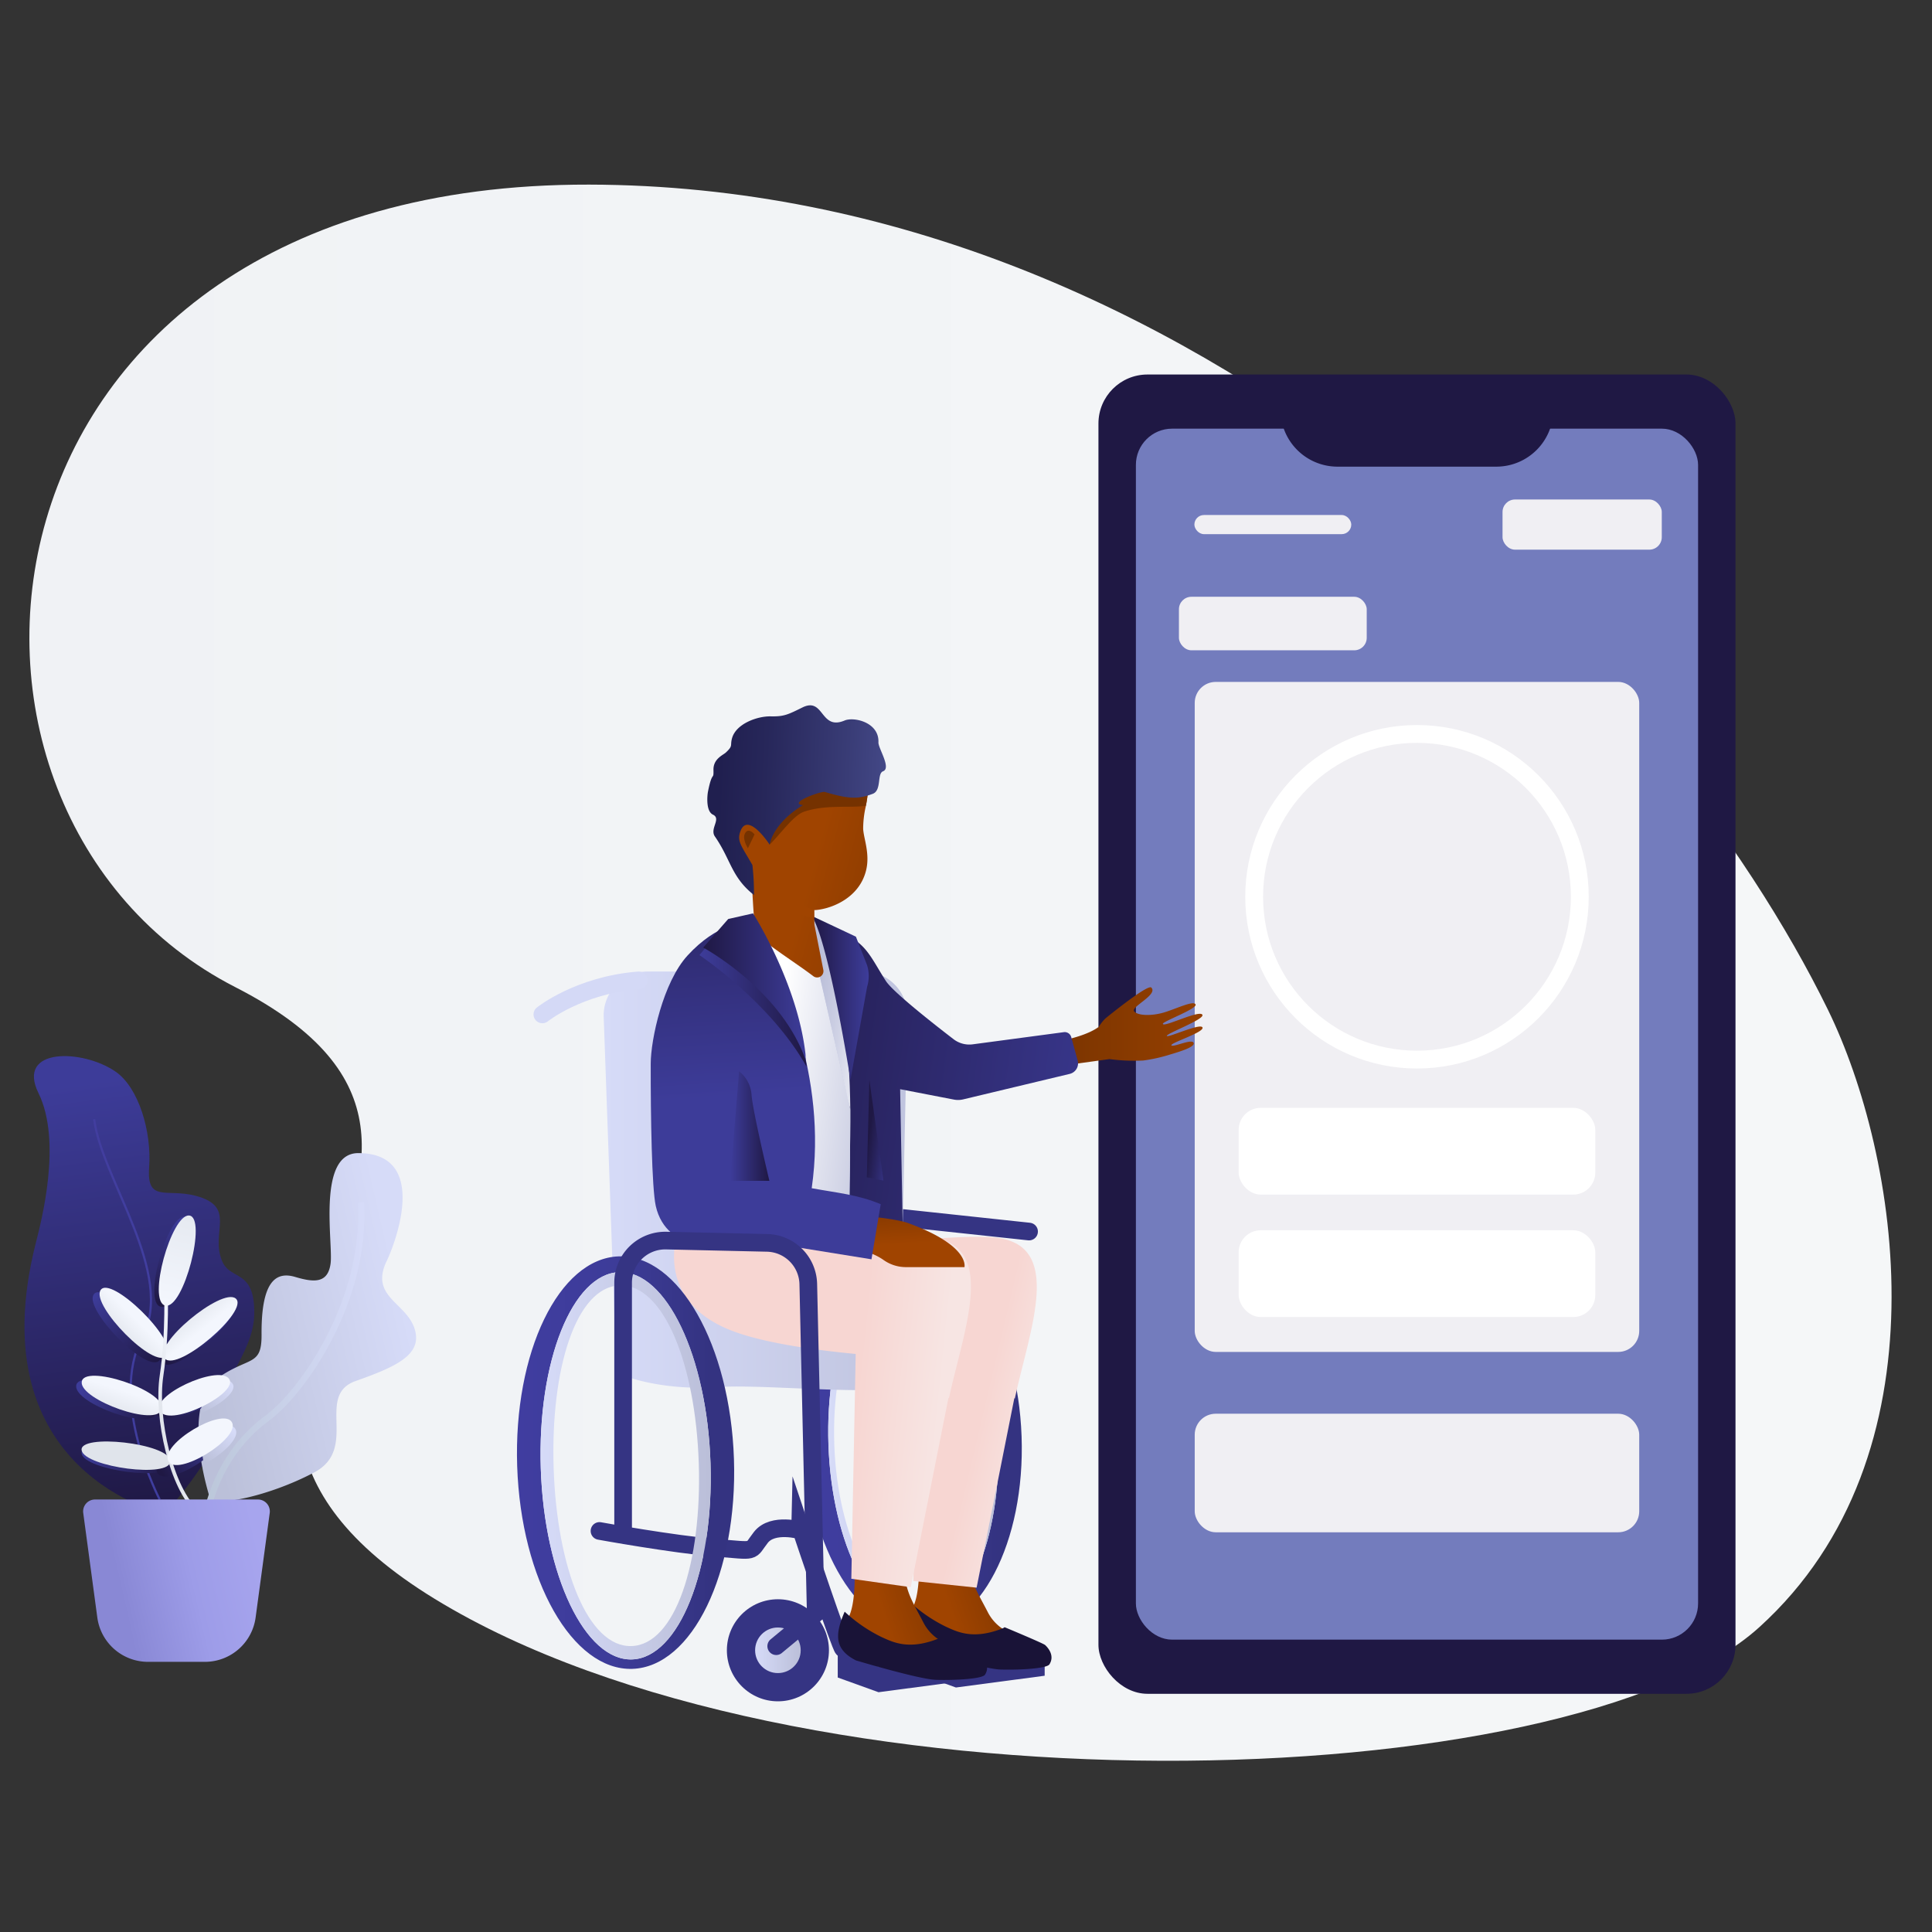 <svg xmlns="http://www.w3.org/2000/svg" xmlns:xlink="http://www.w3.org/1999/xlink" viewBox="0 0 650 650"><rect x="0" y="0" width="650" height="650" fill="#333333" stroke="none"/><defs><style>.cls-1{fill:url(#Безымянный_градиент_263);}.cls-2{fill:url(#Безымянный_градиент_5);}.cls-18,.cls-27,.cls-3,.cls-34,.cls-36,.cls-5{fill:none;stroke-miterlimit:10;}.cls-3{stroke-width:0.73px;stroke:url(#Безымянный_градиент_10);}.cls-4{fill:url(#Безымянный_градиент_17);}.cls-5{stroke-width:2.1px;stroke:url(#Безымянный_градиент_164);}.cls-6{fill:url(#Безымянный_градиент_5-2);}.cls-7{fill:url(#Безымянный_градиент_5-3);}.cls-8{fill:url(#Безымянный_градиент_5-4);}.cls-9{fill:url(#Безымянный_градиент_5-5);}.cls-10{fill:url(#Безымянный_градиент_5-6);}.cls-11{fill:url(#Безымянный_градиент_5-7);}.cls-12{fill:url(#Безымянный_градиент_18);}.cls-13{fill:url(#Безымянный_градиент_33);}.cls-14{fill:url(#Безымянный_градиент_33-2);}.cls-15{fill:url(#Безымянный_градиент_33-3);}.cls-16{fill:url(#Безымянный_градиент_17-2);}.cls-17{fill:url(#Безымянный_градиент_33-4);}.cls-18{stroke-width:1.22px;stroke:url(#Безымянный_градиент_33-5);}.cls-19{fill:url(#Безымянный_градиент_33-6);}.cls-20{fill:url(#Безымянный_градиент_17-3);}.cls-21{fill:url(#Безымянный_градиент_33-7);}.cls-22{fill:url(#Безымянный_градиент_11);}.cls-23{fill:url(#Безымянный_градиент_16);}.cls-24{fill:#1f1844;}.cls-25{fill:#737cbd;}.cls-26{fill:#f0eff3;}.cls-27{stroke:#fff;stroke-width:6px;}.cls-28{fill:#fff;}.cls-29{fill:#353483;}.cls-30{fill:url(#Безымянный_градиент_40);}.cls-31{fill:url(#Безымянный_градиент_170);}.cls-32{fill:url(#Безымянный_градиент_123);}.cls-33{fill:#191337;}.cls-34{stroke:#353483;}.cls-34,.cls-36{stroke-linecap:round;stroke-width:5.94px;}.cls-35{fill:url(#Безымянный_градиент_170-2);}.cls-36{stroke:#d4d9f6;}.cls-37{fill:url(#Безымянный_градиент_170-3);}.cls-38{fill:url(#Безымянный_градиент_7);}.cls-39{fill:url(#Безымянный_градиент_123-2);}.cls-40{fill:url(#Безымянный_градиент_9);}.cls-41{fill:url(#Безымянный_градиент_123-3);}.cls-42{fill:url(#Безымянный_градиент_18-2);}.cls-43{fill:url(#Безымянный_градиент_271);}.cls-44{fill:url(#Безымянный_градиент_269);}.cls-45{fill:url(#Безымянный_градиент_123-4);}.cls-46{fill:url(#Безымянный_градиент_5-8);}.cls-47{fill:url(#Безымянный_градиент_18-3);}.cls-48{fill:url(#Безымянный_градиент_123-5);}.cls-49{fill:url(#Безымянный_градиент_48);}.cls-50{fill:url(#Безымянный_градиент_123-6);}.cls-51{fill:url(#Безымянный_градиент_5-9);}.cls-52{fill:url(#Безымянный_градиент_18-4);}.cls-53{fill:#464b8b;}.cls-54{fill:url(#Безымянный_градиент_5-10);}.cls-55{fill:url(#Безымянный_градиент_18-5);}.cls-56{fill:url(#Безымянный_градиент_40-2);}.cls-57{fill:url(#Безымянный_градиент_170-4);}.cls-58{fill:url(#Безымянный_градиент_140);}.cls-59{fill:url(#Безымянный_градиент_139);}</style><linearGradient id="Безымянный_градиент_263" x1="9.89" y1="327.25" x2="636.4" y2="327.25" gradientUnits="userSpaceOnUse"><stop offset="0" stop-color="#f0f2f5"/><stop offset="0.99" stop-color="#f5f7f8"/></linearGradient><linearGradient id="Безымянный_градиент_5" x1="55.15" y1="508.32" x2="35.86" y2="361.96" gradientUnits="userSpaceOnUse"><stop offset="0" stop-color="#1f1844"/><stop offset="0.99" stop-color="#3d3c99"/></linearGradient><linearGradient id="Безымянный_градиент_10" x1="54.17" y1="504.55" x2="37.21" y2="375.81" gradientUnits="userSpaceOnUse"><stop offset="0" stop-color="#3f3d9e"/><stop offset="0.99" stop-color="#423e9f"/></linearGradient><linearGradient id="Безымянный_градиент_17" x1="64.06" y1="454.48" x2="135.63" y2="438.04" gradientUnits="userSpaceOnUse"><stop offset="0.01" stop-color="#bbc0d9"/><stop offset="1" stop-color="#d6dbf8"/></linearGradient><linearGradient id="Безымянный_градиент_164" x1="120.78" y1="875.89" x2="175.54" y2="885.92" gradientTransform="translate(-206.96 -373.52) rotate(-10.18)" gradientUnits="userSpaceOnUse"><stop offset="0" stop-color="#bac6d8"/><stop offset="0.99" stop-color="#d6dbf8"/></linearGradient><linearGradient id="Безымянный_градиент_5-2" x1="53.78" y1="457.48" x2="31.84" y2="435.92" xlink:href="#Безымянный_градиент_5"/><linearGradient id="Безымянный_градиент_5-3" x1="53.09" y1="475.6" x2="27.55" y2="466.71" xlink:href="#Безымянный_градиент_5"/><linearGradient id="Безымянный_градиент_5-4" x1="54.99" y1="457.43" x2="78.22" y2="439.15" xlink:href="#Безымянный_градиент_5"/><linearGradient id="Безымянный_градиент_5-5" x1="53.3" y1="475.64" x2="75.84" y2="464.84" xlink:href="#Безымянный_градиент_5"/><linearGradient id="Безымянный_градиент_5-6" x1="57.32" y1="492.6" x2="27.31" y2="489.01" xlink:href="#Безымянный_градиент_5"/><linearGradient id="Безымянный_градиент_5-7" x1="53.99" y1="494.71" x2="74.5" y2="482.18" xlink:href="#Безымянный_градиент_5"/><linearGradient id="Безымянный_градиент_18" x1="61.68" y1="410.15" x2="54.67" y2="438.84" gradientUnits="userSpaceOnUse"><stop offset="0.01" stop-color="#3d3c99"/><stop offset="1" stop-color="#1f1844"/></linearGradient><linearGradient id="Безымянный_градиент_33" x1="-378.1" y1="2412.55" x2="-368.83" y2="2412.55" gradientTransform="translate(-1411.78 -1513.42) rotate(-45.37)" gradientUnits="userSpaceOnUse"><stop offset="0" stop-color="#e0e4eb"/><stop offset="0.99" stop-color="#f3f6fd"/></linearGradient><linearGradient id="Безымянный_градиент_33-2" x1="-1312.35" y1="3316.9" x2="-1302.99" y2="3316.9" gradientTransform="translate(-2719.04 -1785.87) rotate(-72.22)" xlink:href="#Безымянный_градиент_33"/><linearGradient id="Безымянный_градиент_33-3" x1="-1313.62" y1="-1375.2" x2="-1304.34" y2="-1375.2" gradientTransform="matrix(0.63, 0.78, -0.78, 0.63, -178.19, 2327.55)" xlink:href="#Безымянный_градиент_33"/><linearGradient id="Безымянный_градиент_17-2" x1="66.78" y1="474.68" x2="76.45" y2="464.75" xlink:href="#Безымянный_градиент_17"/><linearGradient id="Безымянный_градиент_33-4" x1="-1686.67" y1="-1798.35" x2="-1677.16" y2="-1798.35" gradientTransform="matrix(0.5, 0.87, -0.77, 0.45, -477.27, 2723.75)" xlink:href="#Безымянный_градиент_33"/><linearGradient id="Безымянный_градиент_33-5" x1="108.91" y1="1031.44" x2="122.57" y2="1031.44" gradientTransform="translate(-292.68 -505.49) rotate(-13.38)" xlink:href="#Безымянный_градиент_33"/><linearGradient id="Безымянный_градиент_33-6" x1="-1884.11" y1="3561.65" x2="-1874.39" y2="3561.65" gradientTransform="matrix(0.04, -0.93, 1, 0.04, -3459.99, -1409.96)" xlink:href="#Безымянный_градиент_33"/><linearGradient id="Безымянный_градиент_17-3" x1="67" y1="490.25" x2="76.65" y2="479.55" xlink:href="#Безымянный_градиент_17"/><linearGradient id="Безымянный_градиент_33-7" x1="-2068.29" y1="-2223.92" x2="-2057.77" y2="-2223.92" gradientTransform="matrix(0.35, 0.94, -0.74, 0.28, -865.11, 3028.3)" xlink:href="#Безымянный_градиент_33"/><linearGradient id="Безымянный_градиент_11" x1="63.19" y1="409.74" x2="56.17" y2="438.43" gradientUnits="userSpaceOnUse"><stop offset="0" stop-color="#e6eaf1"/><stop offset="0.99" stop-color="#f3f6fd"/></linearGradient><linearGradient id="Безымянный_градиент_16" x1="34.5" y1="535.63" x2="87.97" y2="523.34" gradientUnits="userSpaceOnUse"><stop offset="0.11" stop-color="#8988d5"/><stop offset="0.56" stop-color="#9d9ce8"/><stop offset="1" stop-color="#a7a5ee"/></linearGradient><linearGradient id="Безымянный_градиент_40" x1="-4642.95" y1="484.35" x2="-4569.87" y2="484.35" gradientTransform="matrix(-1, 0, 0, 1, -4299.17, 0)" gradientUnits="userSpaceOnUse"><stop offset="0.11" stop-color="#343381"/><stop offset="0.56" stop-color="#3d3c99"/><stop offset="1" stop-color="#403da0"/></linearGradient><linearGradient id="Безымянный_градиент_170" x1="-4635.08" y1="485.33" x2="-4577.82" y2="485.33" gradientTransform="matrix(-1, 0, 0, 1, -4299.17, 0)" gradientUnits="userSpaceOnUse"><stop offset="0.01" stop-color="#bbbfd9"/><stop offset="1" stop-color="#d6dbf8"/></linearGradient><linearGradient id="Безымянный_градиент_123" x1="-4662.29" y1="1411.36" x2="-4631.93" y2="1411.36" gradientTransform="matrix(-0.95, 0.32, 0.32, 0.95, -4533.28, 680.13)" gradientUnits="userSpaceOnUse"><stop offset="0" stop-color="#753200"/><stop offset="1" stop-color="#a04400"/></linearGradient><linearGradient id="Безымянный_градиент_170-2" x1="-4627.88" y1="397.29" x2="-4502.27" y2="397.29" xlink:href="#Безымянный_градиент_170"/><linearGradient id="Безымянный_градиент_170-3" x1="-4568.56" y1="555.22" x2="-4553.22" y2="555.22" xlink:href="#Безымянный_градиент_170"/><linearGradient id="Безымянный_градиент_7" x1="-4650.16" y1="481.1" x2="-4629.16" y2="476.14" gradientTransform="matrix(-1, 0, 0, 1, -4299.17, 0)" gradientUnits="userSpaceOnUse"><stop offset="0.05" stop-color="#f7e5e3"/><stop offset="1" stop-color="#f7d6d2"/></linearGradient><linearGradient id="Безымянный_градиент_123-2" x1="-4640.65" y1="1407.75" x2="-4610.28" y2="1407.75" xlink:href="#Безымянный_градиент_123"/><linearGradient id="Безымянный_градиент_9" x1="-4616.63" y1="475.35" x2="-4586.92" y2="472.23" xlink:href="#Безымянный_градиент_7"/><linearGradient id="Безымянный_градиент_123-3" x1="345.34" y1="345.9" x2="424.13" y2="345.9" gradientTransform="matrix(1, 0, 0, 1, 0, 0)" xlink:href="#Безымянный_градиент_123"/><linearGradient id="Безымянный_градиент_18-2" x1="-4690.94" y1="378.37" x2="-4537.49" y2="357.27" gradientTransform="matrix(-1, 0, 0, 1, -4299.17, 0)" xlink:href="#Безымянный_градиент_18"/><linearGradient id="Безымянный_градиент_271" x1="-4605.89" y1="367.78" x2="-4558.95" y2="361.33" gradientTransform="matrix(-1, 0, 0, 1, -4299.17, 0)" gradientUnits="userSpaceOnUse"><stop offset="0.01" stop-color="#bbbfd9"/><stop offset="0.29" stop-color="#cacde2"/><stop offset="0.84" stop-color="#f2f3f8"/><stop offset="1" stop-color="#fff"/></linearGradient><linearGradient id="Безымянный_градиент_269" x1="-4597.04" y1="343.55" x2="-4573.12" y2="340.26" gradientTransform="matrix(-1, 0, 0, 1, -4299.17, 0)" gradientUnits="userSpaceOnUse"><stop offset="0" stop-color="#fff"/><stop offset="0.16" stop-color="#f2f3f8"/><stop offset="0.71" stop-color="#cacde2"/><stop offset="0.99" stop-color="#bbbfd9"/></linearGradient><linearGradient id="Безымянный_градиент_123-4" x1="-4605.9" y1="399.25" x2="-4607.11" y2="418.27" gradientTransform="matrix(-1, 0, 0, 1, -4299.17, 0)" xlink:href="#Безымянный_градиент_123"/><linearGradient id="Безымянный_градиент_5-8" x1="-4547.61" y1="251.07" x2="-4555.17" y2="369.4" gradientTransform="matrix(-1, 0, 0, 1, -4299.17, 0)" xlink:href="#Безымянный_градиент_5"/><linearGradient id="Безымянный_градиент_18-3" x1="-4591.44" y1="335.71" x2="-4572.27" y2="335.71" gradientTransform="matrix(-1, 0, 0, 1, -4299.17, 0)" xlink:href="#Безымянный_градиент_18"/><linearGradient id="Безымянный_градиент_123-5" x1="-4661.89" y1="724.62" x2="-4609.57" y2="700.4" gradientTransform="matrix(-0.99, 0.17, 0.17, 0.99, -4409.98, 384.4)" xlink:href="#Безымянный_градиент_123"/><linearGradient id="Безымянный_градиент_48" x1="-4608.72" y1="712.03" x2="-4627.22" y2="730.18" gradientTransform="matrix(-0.99, 0.17, 0.17, 0.99, -4409.98, 384.4)" gradientUnits="userSpaceOnUse"><stop offset="0" stop-color="#a04400"/><stop offset="1" stop-color="#753200"/></linearGradient><linearGradient id="Безымянный_градиент_123-6" x1="-4608.77" y1="699.11" x2="-4611.15" y2="701.46" gradientTransform="matrix(-0.99, 0.17, 0.17, 0.99, -4409.98, 384.4)" xlink:href="#Безымянный_градиент_123"/><linearGradient id="Безымянный_градиент_5-9" x1="-4570.57" y1="334.53" x2="-4534.46" y2="334.53" gradientTransform="matrix(-1, 0, 0, 1, -4299.17, 0)" xlink:href="#Безымянный_градиент_5"/><linearGradient id="Безымянный_градиент_18-4" x1="-4570.19" y1="331.9" x2="-4535.73" y2="331.9" gradientTransform="matrix(-1, 0, 0, 1, -4299.17, 0)" xlink:href="#Безымянный_градиент_18"/><linearGradient id="Безымянный_градиент_5-10" x1="-4558.03" y1="378.85" x2="-4544.82" y2="378.85" gradientTransform="matrix(-1, 0, 0, 1, -4299.17, 0)" xlink:href="#Безымянный_градиент_5"/><linearGradient id="Безымянный_градиент_18-5" x1="-4601.79" y1="381.32" x2="-4591.8" y2="379.95" gradientTransform="matrix(-1, 0, 0, 1, -4299.17, 0)" xlink:href="#Безымянный_градиент_18"/><linearGradient id="Безымянный_градиент_40-2" x1="-4546.16" y1="492.08" x2="-4473.08" y2="492.08" xlink:href="#Безымянный_градиент_40"/><linearGradient id="Безымянный_градиент_170-4" x1="-4538.29" y1="493.13" x2="-4481.03" y2="493.13" xlink:href="#Безымянный_градиент_170"/><linearGradient id="Безымянный_градиент_140" x1="-4621.74" y1="689.23" x2="-4649.53" y2="702.44" gradientTransform="matrix(-0.99, 0.17, 0.17, 0.99, -4409.98, 384.4)" gradientUnits="userSpaceOnUse"><stop offset="0.1" stop-color="#753200"/><stop offset="0.48" stop-color="#8a3b00" stop-opacity="0.52"/><stop offset="0.82" stop-color="#9a4100" stop-opacity="0.14"/><stop offset="1" stop-color="#a04400" stop-opacity="0"/></linearGradient><linearGradient id="Безымянный_градиент_139" x1="1184.31" y1="107.27" x2="1245.2" y2="107.27" gradientTransform="matrix(0.98, 0.04, -0.04, 0.98, -914.52, 113.09)" gradientUnits="userSpaceOnUse"><stop offset="0" stop-color="#201f4f"/><stop offset="0.26" stop-color="#27275a"/><stop offset="0.72" stop-color="#393c76"/><stop offset="1" stop-color="#464b8b"/></linearGradient></defs><title>1</title><g id="Слой_2" data-name="Слой 2"><path class="cls-1" d="M615,339.74C560,227.27,402.63,62.53,198.16,62.11c-213.36-.44-234,211.17-119,270S26,464.24,146.22,537.9c121.66,74.56,381.67,67.56,445.67,9.56S638.77,388.33,615,339.74Z"/><path class="cls-2" d="M55.36,509.36s21.23-23.63,19-32.95,10.92-20.63,11.18-34.19c.29-15.36-7.92-11.26-10.76-17.83-4.21-9.74,5.16-18.36-9-22.09-9.68-2.54-16.48,2.42-15.6-9.55S46.7,366,38.95,360.58c-11.08-7.68-33.61-8.29-26,7.2,8,16.28.95,43.09-.91,50.43C-7.63,495.8,55.36,509.36,55.36,509.36Z"/><path class="cls-3" d="M31.68,376.55c2.43,20,27.55,52,16.17,73.43s5.87,54.5,5.87,54.5"/><path class="cls-4" d="M119.7,464.61c-13.79,4.87,1.14,22.71-13.94,30.74s-34.41,12.11-35.29,8.21c-.06-.26-.87-2.85-1.73-6.63-.2-.87-.39-1.82-.59-2.81,0-.28-.1-.56-.16-.84a76.31,76.31,0,0,1-1.14-9.13c0-.09,0-.19,0-.28-.07-1.22-.09-2.44-.07-3.66s.09-2.34.21-3.48c.45-4.34,1.69-8.34,4.23-11.21a12,12,0,0,1,2.2-2C83.88,456.26,88.07,459.8,88,449c-.14-18.46,5.12-21.22,11.3-19.39s11,2.33,11.92-4.49-4.68-37.23,9.37-37.17c24.34.08,12,31.14,9.57,36.18-5.9,12.08,6.37,14,9.28,22.78S133.48,459.74,119.7,464.61Z"/><path class="cls-5" d="M67.77,530.08s-3.7-34,22.19-53c11.7-8.6,33.44-39.31,31.47-72.54"/><path class="cls-6" d="M31.46,435.59c3.22-5.45,26.34,17,22.29,22S28.4,440.78,31.46,435.59Z"/><path class="cls-7" d="M25.63,466.27c.46-6.35,28.38,2.78,26.94,9.06S25.19,472.32,25.63,466.27Z"/><path class="cls-8" d="M78.32,438.23c4.94,3.87-19.47,24.9-23.82,20.24S73.61,434.54,78.32,438.23Z"/><path class="cls-9" d="M75.76,464.72c4.16,4.7-19.41,16.51-23,11.18S71.81,460.25,75.76,464.72Z"/><path class="cls-10" d="M27.48,489.1c-1.22-5.83,29.55-2.47,29.82,3.53S28.64,494.65,27.48,489.1Z"/><path class="cls-11" d="M74.27,482.31c3.19,5.4-18.86,18.86-21.42,13S71.23,477.17,74.27,482.31Z"/><path class="cls-12" d="M62.1,409.36c6.21.45-1.82,31.75-8,30.3S56.19,408.93,62.1,409.36Z"/><path class="cls-13" d="M33.8,434.1c3.22-5.45,26.34,17,22.29,22S30.73,439.3,33.8,434.1Z"/><path class="cls-14" d="M27.49,465c.46-6.35,28.38,2.78,26.94,9.06S27,471,27.49,465Z"/><path class="cls-15" d="M79.27,436.84c4.94,3.87-19.47,24.9-23.82,20.24S74.55,433.15,79.27,436.84Z"/><path class="cls-16" d="M67.49,475.52c.43-4.26,1.62-8.19,4.06-11,3-.59,5.43-.47,6.51.75C80.37,467.87,74.11,472.68,67.49,475.52Z"/><path class="cls-17" d="M76.93,463.72c4.16,4.7-19.41,16.51-23,11.18S73,459.25,76.93,463.72Z"/><path class="cls-18" d="M55.8,432.28s.71,16.26-1.44,30.45,3.28,38.2,12.12,45.88"/><path class="cls-19" d="M27.48,488c-1.22-5.83,29.55-2.47,29.82,3.53S28.64,493.54,27.48,488Z"/><path class="cls-20" d="M68.61,492.61c0-.27-.1-.55-.15-.83a76.58,76.58,0,0,1-1.09-9c0-.09,0-.19,0-.28,5-2.78,10.39-4.18,11.8-1.78C80.95,483.79,74.8,489.35,68.61,492.61Z"/><path class="cls-21" d="M78,478.46c3.19,5.4-18.86,18.86-21.42,13S75,473.32,78,478.46Z"/><path class="cls-22" d="M63.61,408.94c6.21.45-1.82,31.75-8,30.3S57.69,408.51,63.61,408.94Z"/><path class="cls-23" d="M68.94,559.11H49.81a17.22,17.22,0,0,1-17.07-14.92L28,509a4,4,0,0,1,3.94-4.51H86.81A4,4,0,0,1,90.75,509L86,544.19A17.22,17.22,0,0,1,68.94,559.11Z"/><rect class="cls-24" x="369.56" y="126" width="214.33" height="443.86" rx="16.49" ry="16.49"/><rect class="cls-25" x="382.16" y="144.22" width="189.14" height="407.42" rx="12.18" ry="12.18"/><path class="cls-24" d="M430.84,137.8h91.77a0,0,0,0,1,0,0v0A19.19,19.19,0,0,1,503.42,157H450a19.19,19.19,0,0,1-19.19-19.19v0A0,0,0,0,1,430.84,137.8Z"/><rect class="cls-26" x="505.51" y="168.05" width="53.58" height="16.88" rx="4.2" ry="4.2"/><rect class="cls-26" x="396.64" y="200.78" width="63.18" height="18.01" rx="4.2" ry="4.2"/><rect class="cls-26" x="401.84" y="173.27" width="52.78" height="6.44" rx="3.22" ry="3.22"/><rect class="cls-26" x="401.95" y="229.42" width="149.55" height="225.42" rx="7.07" ry="7.07"/><rect class="cls-26" x="401.95" y="475.63" width="149.55" height="39.89" rx="7.07" ry="7.07"/><circle class="cls-27" cx="476.73" cy="301.71" r="54.78"/><rect class="cls-28" x="416.73" y="372.72" width="119.99" height="29.19" rx="7.41" ry="7.41"/><rect class="cls-28" x="416.73" y="413.91" width="119.99" height="29.19" rx="7.41" ry="7.41"/><polygon class="cls-29" points="281.85 554.68 281.85 564.38 295.57 569.33 325.43 565.37 325.43 557.45 295.57 560.7 281.85 554.68"/><polygon class="cls-29" points="307.89 553.09 307.89 562.79 321.61 567.74 351.47 563.78 351.47 555.85 321.61 559.11 307.89 553.09"/><path class="cls-30" d="M270.77,485.47c1.27,35.63,18.61,64,38.75,63.39s35.45-30,34.18-65.62-18.6-64-38.75-63.39S269.52,449.84,270.77,485.47Zm34.36-60.7c15.77-.48,29.51,26.24,30.69,59.69s-10.64,61-26.41,61.44-29.51-26.24-30.69-59.69S289.37,425.25,305.13,424.77Z"/><path class="cls-31" d="M278.73,486.2c1.18,33.45,14.93,60.17,30.69,59.69s27.59-28,26.41-61.44-14.93-60.17-30.69-59.69S277.54,452.75,278.73,486.2Zm26.55-57.28c14.69-.45,27.48,24.44,28.59,55.59s-9.91,56.77-24.59,57.21-27.48-24.44-28.59-55.59S290.6,429.38,305.28,428.93Z"/><path class="cls-32" d="M306.35,541.86a87.73,87.73,0,0,0,10.8,9.75c3.64,2.47,14.43,4.35,23.89-1.83a14.85,14.85,0,0,1-8.73-7.43c-3.08-6-5.39-9.23-6.22-15.33s-16.91-2.42-16.91-2.42S309.82,538,306.35,541.86Z"/><path class="cls-33" d="M305.85,538.76a50.77,50.77,0,0,0,12.44,8.55c4,1.83,9.31,4.42,19.18.48a3,3,0,0,0,.51-.34s13,5.41,13.64,6c1.22,1.13,3.21,3.7,1.45,6.5-.92,1.47-10.42,1.93-16.52,1.74-5.64-.17-26.9-6.53-26.9-6.53C302.25,551.39,302.58,546.34,305.85,538.76Z"/><line class="cls-34" x1="302.83" y1="409.69" x2="346.22" y2="414.34"/><path class="cls-35" d="M217.85,326.86h0a14.75,14.75,0,0,0-14.74,15.27l4.27,119.73s13,6.23,34.25,4.81,73.58,6.23,83.21-6.23-1.7-28.58-1.7-28.58l-19.81-2.55,1.93-87.38a14.75,14.75,0,0,0-14.74-15.07Z"/><path class="cls-36" d="M182.47,341.29s12.23-9.85,32.41-11.46"/><path class="cls-34" d="M283.66,554.68c-.85-.28-14.05-39.73-14.05-39.73S260,512.12,256,517.22s-1.1,4.64-15.25,3.51-39.06-5.66-39.06-5.66"/><circle class="cls-29" cx="261.72" cy="555.22" r="17.17"/><circle class="cls-37" cx="261.72" cy="555.22" r="7.67"/><path class="cls-38" d="M285.34,420.75c9.14-2.14,36.13-5.52,48.88-4.44,24,2,12.38,30.32,7.19,54.26l-.14-.2-12.7,63.78-21.3-2.24,3.07-86.39C303.54,436.19,291.35,420.77,285.34,420.75Z"/><path class="cls-39" d="M284.68,545.33a87.73,87.73,0,0,0,10.8,9.75c3.64,2.47,14.43,4.35,23.89-1.83a14.85,14.85,0,0,1-8.73-7.43c-3.08-6-5.39-9.23-6.22-15.33s-16.91-2.42-16.91-2.42S288.15,541.44,284.68,545.33Z"/><path class="cls-33" d="M284.18,542.23a50.77,50.77,0,0,0,12.44,8.55c4,1.83,9.31,4.42,19.18.48a3,3,0,0,0,.51-.34s13,5.41,13.64,6c1.22,1.13,3.21,3.7,1.45,6.5-.92,1.47-10.42,1.93-16.52,1.74-5.64-.17-26.9-6.53-26.9-6.53C280.58,554.86,280.91,549.81,284.18,542.23Z"/><path class="cls-40" d="M228.12,414.2l68.33-.91a74.1,74.1,0,0,1,13.31,2.77c.81,0,1.58.08,2.3.14,24,2,12.38,30.32,7.19,54.26l-.14-.2L306.42,534l-20-2.84,1.47-75.64c-11.65-1.09-28.8-3.27-40.13-7.25C219.08,438.23,228.12,414.2,228.12,414.2Z"/><path class="cls-41" d="M404.55,341.46c-.74-1.94-13.13,4.36-13.32,3-.11-.81,11.66-5.06,11-6.53s-6.8,1.61-10.81,2.76-8.61,1.06-9.85-.44,8.15-5.59,5.77-8c-1.22-1.23-15.39,10.35-15.39,10.35a13.52,13.52,0,0,0-2.41,3.12l-.1-.09c-6.74,4.84-24.08,6.37-24.08,6.37l3.49,7.7,24.4-3.38v0a63.16,63.16,0,0,0,11.35.48,52.48,52.48,0,0,0,9-2c3.77-1.12,8.66-2.63,7.95-4s-6.9,1.67-7.44.89,11.08-4.36,10.46-6-11.74,3.59-12,2.83S405.13,343,404.55,341.46Z"/><path class="cls-42" d="M275.17,312.15c15.6,2.22,16.66,8.29,22.88,17.9,2.43,3.76,16.59,14.84,22.77,19.58a8.69,8.69,0,0,0,6.45,1.72l30.64-4.09a2.27,2.27,0,0,1,2.49,1.65l2.17,7.86a3.66,3.66,0,0,1-2.68,4.53l-35.82,8.57a7.45,7.45,0,0,1-3.15.07l-18.08-3.5L303.7,412s-4,1.55-4,1.95h-14.1C286.35,384.22,287.39,339.77,275.17,312.15Z"/><path class="cls-43" d="M255.34,310.52l16.7,1.32,14.07,61.6c.09,8.73-.54,31.8-.76,40.53h-15C278.37,383.57,265.39,338.78,255.34,310.52Z"/><path class="cls-44" d="M273.08,311.92l0-3.28c.34,0,1.36.51,1.69.56,6.39,14.44,9.56,32.52,10.68,47.91.39,5.41.57,10.86.63,16.33L272,311.83Z"/><path class="cls-45" d="M306.06,411.69c18.55,6.89,18.65,13.36,18.43,14.62H304.9a13,13,0,0,1-7.51-2.31,18.66,18.66,0,0,0-5.36-2.65l2.18-11.9C299.36,410,304,410.82,306.06,411.69Z"/><path class="cls-46" d="M220.62,405.71c1.83,8.25,8,11.62,11.08,11.62l37.68,2.51,23.82,3.84,3.11-18.54c-7.7-3.23-14.65-3.8-23.22-5.38,5.5-38.32-10.59-70-17.89-90.57l-4.89,1.11s-9.11.35-19,11.18c-8.24,9-12.37,28.29-12.38,36.37C218.89,375.62,219.3,399.73,220.62,405.71Z"/><path class="cls-47" d="M273.1,308.13l14.86,7,3.76,9.6a12.37,12.37,0,0,1,0,7.3l-5.59,31.3S278.85,316.86,273.1,308.13Z"/><path class="cls-48" d="M254.11,312.95c0,2.55,12.5,10.13,19.52,15.47a2.12,2.12,0,0,0,3.37-2.09l-3-15.26-.1-3.44,0-1.42a16.35,16.35,0,0,0,2-.22c5.1-.85,13.07-4.37,15.37-12.72,1.61-5.82-.71-11.06-.87-14.45a34.17,34.17,0,0,1,.92-7.68c.2-1,.38-2.05.51-3.1a14.47,14.47,0,0,0-.4-5.61c-1.94-7.16-9-12.83-15.92-13.59-8.64-1-22.07,1.49-25.18,11.65a29.53,29.53,0,0,0-.44,13.17,28.86,28.86,0,0,0,.69,3.07,4.14,4.14,0,0,0-1,.64c-2.41,2-2.27,6.61,2.78,12.82l.18.22a30.42,30.42,0,0,1,.36,3.86c0,.2,0,.39,0,.6C253.44,308.54,254.11,312.95,254.11,312.95Z"/><path class="cls-49" d="M252.89,294.88a30.1,30.1,0,0,0,21.05,13.92v-2.58c-6.12-2.08-13.35-6.68-21.6-16l.18.22a30.36,30.36,0,0,1,.37,3.87C252.87,294.47,252.88,294.67,252.89,294.88Z"/><path class="cls-50" d="M253.86,280.73s-1.91-2.45-3.13-.5.9,5.15.9,5.15Z"/><path class="cls-51" d="M244.79,310.09l6.35,1.55s17.15,20.74,19.85,44.72c.08.72.44,2.1.42,2.6-12.17-21.77-36.11-37.63-36.11-37.63Z"/><path class="cls-52" d="M245,309.19l8.35-1.89S268.3,330.66,271,354.64a11.47,11.47,0,0,1,0,1.86c-8.38-23.69-34.41-37.7-34.41-37.7Z"/><path class="cls-53" d="M291.25,269.84a10.73,10.73,0,0,0-.38-1.55Z"/><path class="cls-54" d="M245.65,397.29l3-36.87a11.06,11.06,0,0,1,4.2,7.92c.33,5.21,6,28.94,6,28.94Z"/><polygon class="cls-55" points="292.49 363.3 297.24 397.21 291.63 396.08 292.49 363.3"/><path class="cls-56" d="M174,493.28c1.27,38.33,18.61,68.85,38.75,68.19s35.45-32.26,34.18-70.59-18.6-68.85-38.75-68.19S172.73,455,174,493.28ZM208.35,428c15.77-.52,29.51,28.23,30.69,64.21s-10.64,65.57-26.41,66.09-29.51-28.23-30.69-64.21S192.58,428.5,208.35,428Z"/><path class="cls-57" d="M181.94,494.07c1.18,36,14.93,64.73,30.69,64.21s27.59-30.11,26.41-66.09S224.11,427.46,208.35,428,180.75,458.09,181.94,494.07Zm26.55-61.62c14.69-.48,25.5,26.3,26.6,59.8s-7.92,61.07-22.6,61.55-25.12-26.29-26.22-59.8S193.81,432.94,208.49,432.46Z"/><path class="cls-34" d="M261.15,553.84l13.3-11L271.94,432a14.18,14.18,0,0,0-13.86-13.85l-33.93-.77a14.18,14.18,0,0,0-14.51,14.18v82.14"/><path class="cls-58" d="M258.93,284.19c4-4,8.05-9.89,11.59-11.1,7.34-2.51,15.95-1.17,20.79-2,.2-1,.38-2.05.51-3.1a14.47,14.47,0,0,0-.4-5.61,3.45,3.45,0,0,0-.58-.49c-17.69,11.08-36-7.53-39.26,3.49C250.87,267.87,257.4,278.74,258.93,284.19Z"/><path class="cls-59" d="M284.15,242.41c-8.26,3.48-6.82-8-14.17-4.4-4.85,2.39-6.19,3.1-10.66,3s-11.57,2.43-13,7.24c-.79,2.69.47,2.51-2.11,4.92-1,.92-4.26,2.13-4.17,5.87s-.38-.09-1.85,7.31c-.22,1.13-.8,6.55,1.68,7.73,2.9,1.39-1.18,4.7.65,7.34,5.42,7.83,5.51,13.67,13.15,19.7a84,84,0,0,0-.53-10.1c-3.79-6.61-5.31-8.05-4-11.44,2.52-6.6,9.8,4.58,9.8,4.58s.81-6.91,11.19-13.28c-5.27-.62,6.14-4.8,7.37-4.43,8.55,2.56,11.45,2.36,16.11.63,3.08-1.14,1.4-6.81,3.48-7.59,2.87-1.08-1.63-7.74-1.55-9.72C295.83,243,287.3,241.08,284.15,242.41Z"/></g></svg>